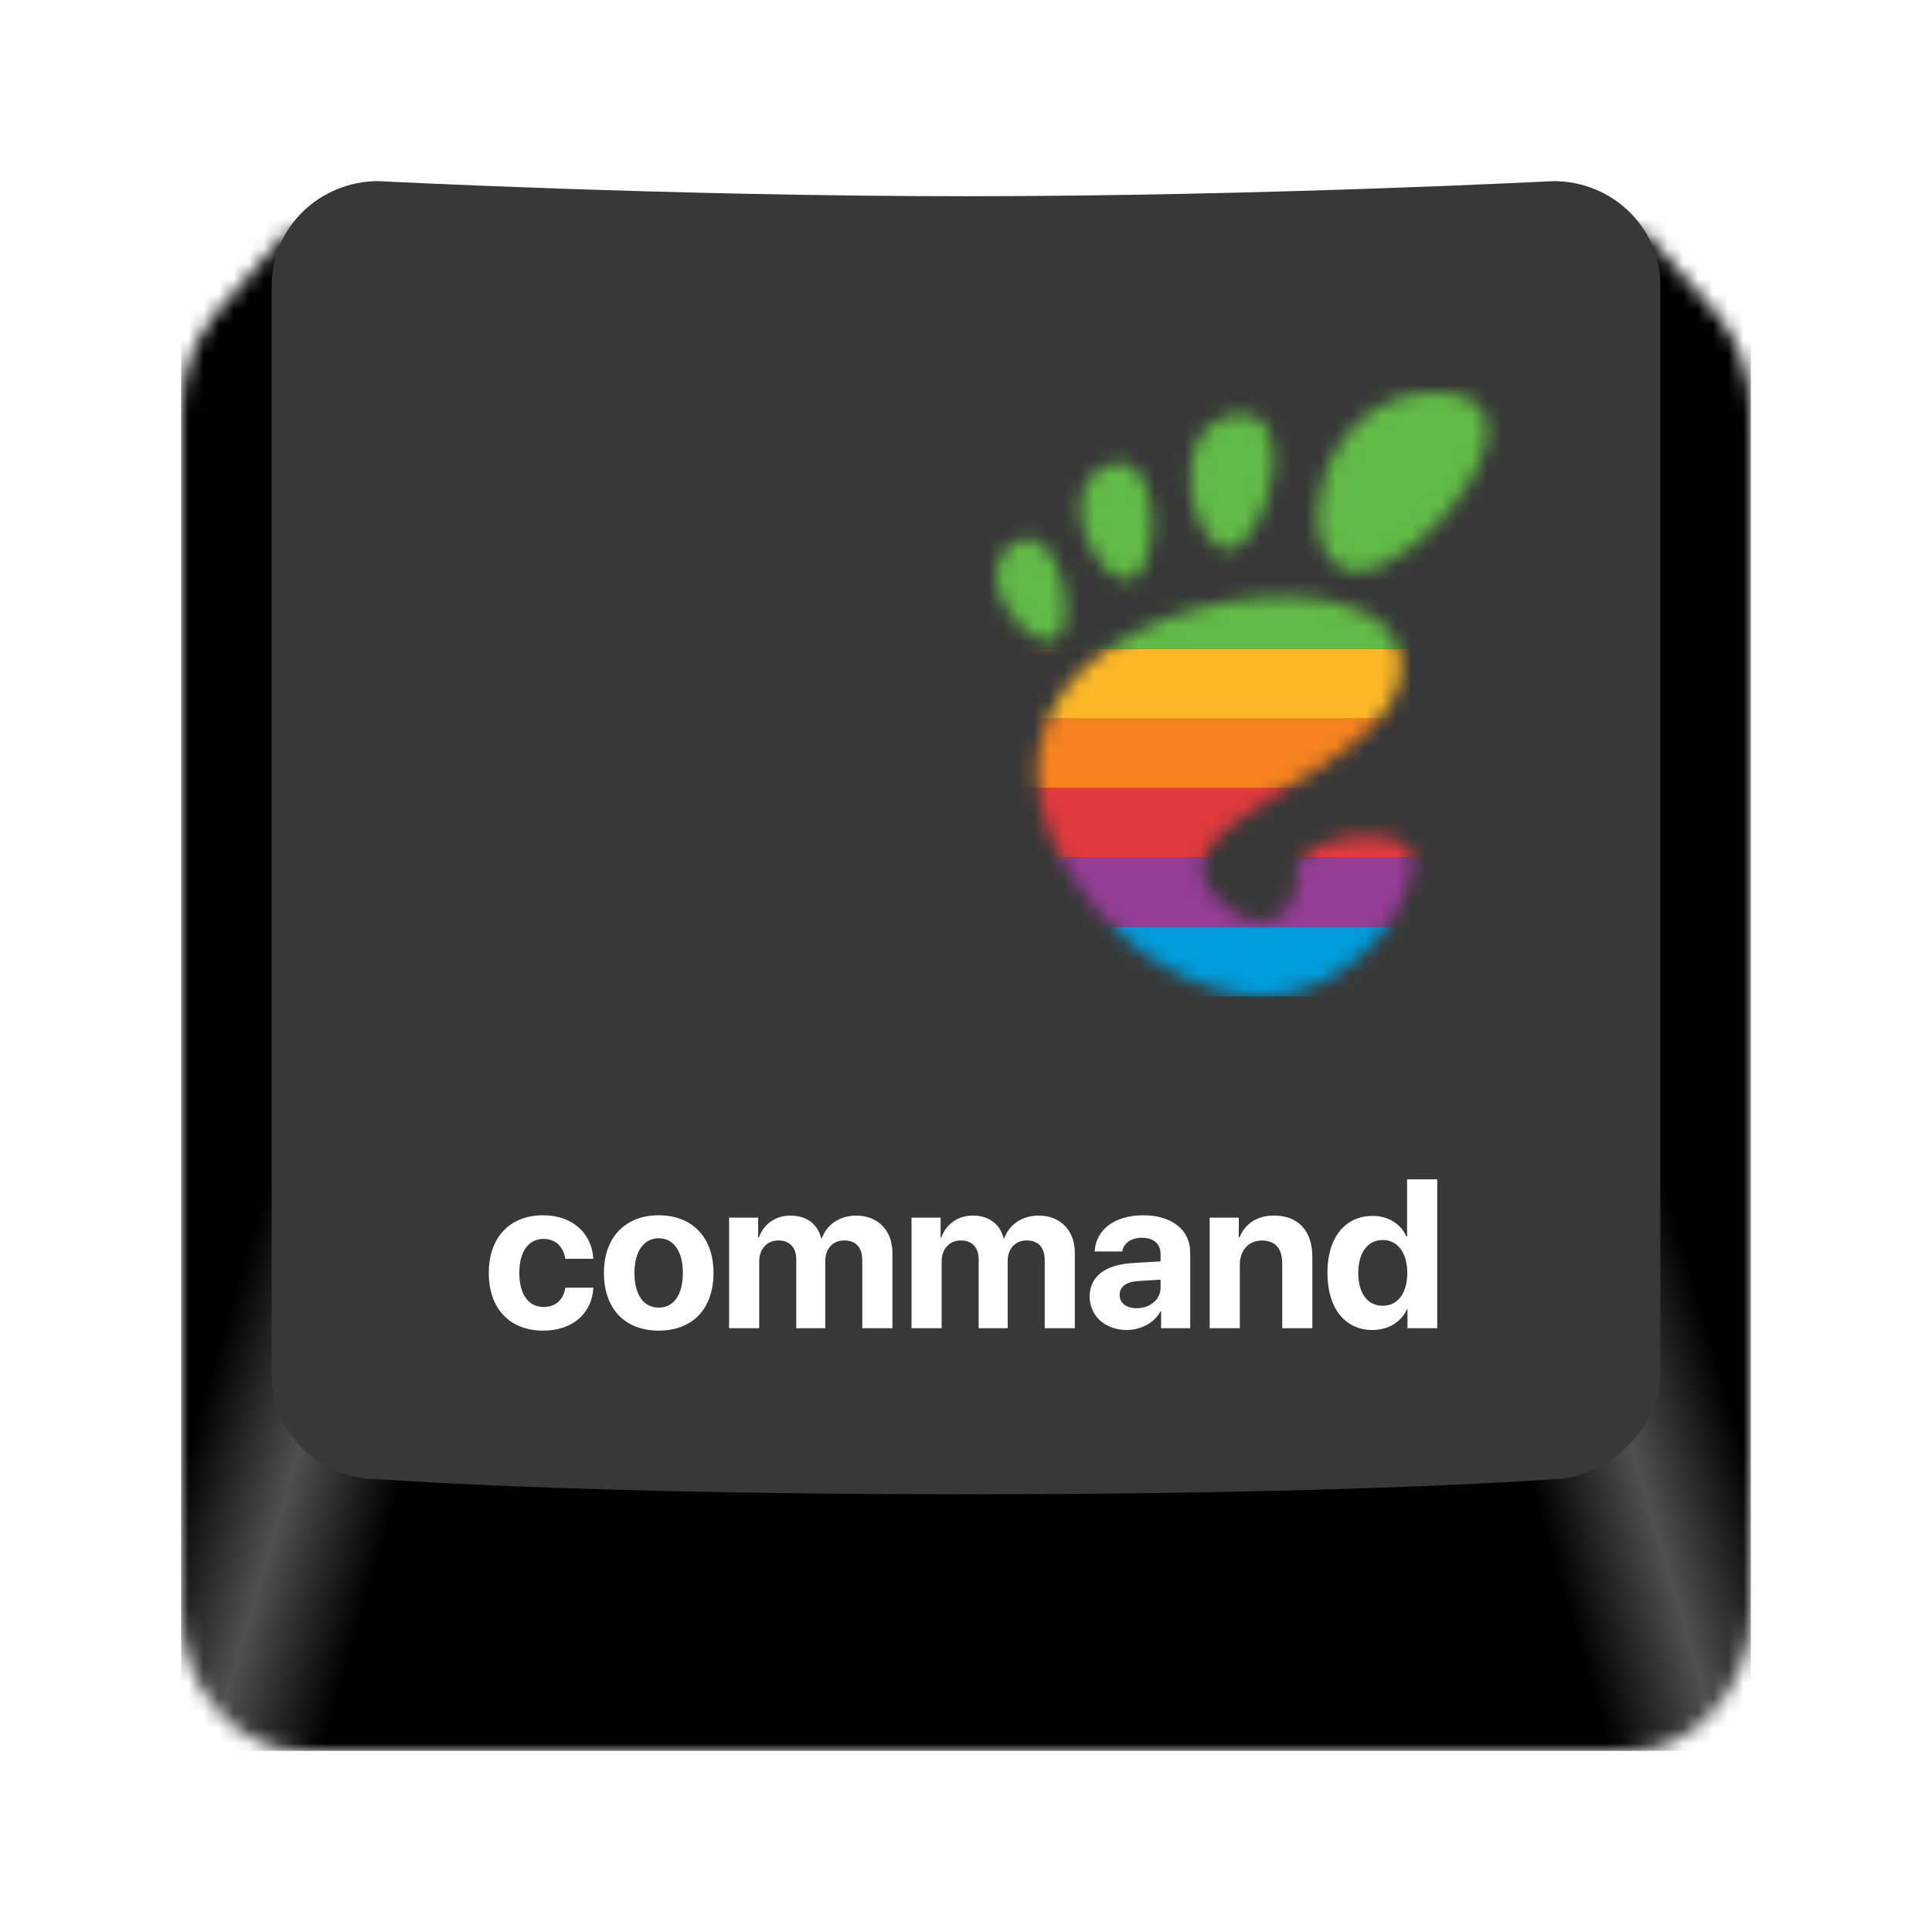 <svg width="128" height="128" viewBox="0 0 128 128" fill="none" xmlns="http://www.w3.org/2000/svg">
<mask id="mask0_1368_44" style="mask-type:alpha" maskUnits="userSpaceOnUse" x="12" y="15" width="104" height="101">
<path d="M109 15.4L113.894 21H113.876C115.195 22.664 116 24.889 116 27.333V106.667C116 111.821 112.418 116 108 116H20C15.582 116 12 111.821 12 106.667V27.333C12 24.889 12.806 22.664 14.124 21H14.108L19 15.4H109Z" fill="black"/>
</mask>
<g mask="url(#mask0_1368_44)">
<rect x="12" y="12" width="52" height="104" fill="url(#paint0_linear_1368_44)"/>
<rect width="52" height="104" transform="matrix(-1 0 0 1 116 12)" fill="url(#paint1_linear_1368_44)"/>
</g>
<path d="M110 18.88C110 15.08 106.832 12 102.923 12C102.923 12 83.575 13 64 13C44.425 13 25.077 12 25.077 12C21.168 12 18 15.08 18 18.88V91.12C18 94.92 21.168 98 25.077 98C25.077 98 38.064 99 64 99C89.936 99 102.923 98 102.923 98C106.085 98 110 94.92 110 91.12V18.88Z" fill="#383838"/>
<g filter="url(#filter0_d_1368_44)">
<path d="M39.308 81.399C39.219 79.738 37.961 78.515 35.978 78.515C33.784 78.515 32.383 79.978 32.383 82.329C32.383 84.722 33.784 86.157 35.992 86.157C37.92 86.157 39.212 85.043 39.315 83.314H37.455C37.332 84.113 36.812 84.592 36.013 84.592C35.022 84.592 34.406 83.772 34.406 82.329C34.406 80.914 35.022 80.08 36.006 80.08C36.826 80.08 37.339 80.627 37.455 81.399H39.308ZM43.642 86.157C45.856 86.157 47.272 84.742 47.272 82.329C47.272 79.95 45.836 78.515 43.642 78.515C41.447 78.515 40.012 79.957 40.012 82.329C40.012 84.735 41.427 86.157 43.642 86.157ZM43.642 84.633C42.657 84.633 42.035 83.806 42.035 82.336C42.035 80.88 42.671 80.039 43.642 80.039C44.612 80.039 45.241 80.88 45.241 82.336C45.241 83.806 44.619 84.633 43.642 84.633ZM48.304 86H50.3V81.577C50.3 80.757 50.812 80.183 51.571 80.183C52.31 80.183 52.754 80.647 52.754 81.434V86H54.675V81.55C54.675 80.736 55.174 80.183 55.933 80.183C56.705 80.183 57.129 80.647 57.129 81.495V86H59.125V80.996C59.125 79.519 58.161 78.535 56.726 78.535C55.652 78.535 54.777 79.116 54.449 80.039H54.408C54.162 79.082 53.424 78.535 52.364 78.535C51.366 78.535 50.58 79.116 50.273 79.998H50.231V78.672H48.304V86ZM60.39 86H62.386V81.577C62.386 80.757 62.898 80.183 63.657 80.183C64.395 80.183 64.84 80.647 64.84 81.434V86H66.761V81.55C66.761 80.736 67.26 80.183 68.019 80.183C68.791 80.183 69.215 80.647 69.215 81.495V86H71.211V80.996C71.211 79.519 70.247 78.535 68.811 78.535C67.738 78.535 66.863 79.116 66.535 80.039H66.494C66.248 79.082 65.51 78.535 64.45 78.535C63.452 78.535 62.666 79.116 62.358 79.998H62.317V78.672H60.39V86ZM75.306 84.674C74.629 84.674 74.178 84.332 74.178 83.785C74.178 83.266 74.602 82.931 75.347 82.876L76.892 82.78V83.314C76.892 84.106 76.174 84.674 75.306 84.674ZM74.649 86.116C75.565 86.116 76.475 85.658 76.885 84.879H76.926V86H78.853V80.962C78.853 79.485 77.63 78.515 75.75 78.515C73.809 78.515 72.599 79.492 72.523 80.914H74.349C74.444 80.374 74.916 80.005 75.661 80.005C76.413 80.005 76.892 80.401 76.892 81.085V81.57L75.046 81.68C73.221 81.789 72.195 82.561 72.195 83.894C72.195 85.214 73.255 86.116 74.649 86.116ZM80.145 86H82.142V81.796C82.142 80.846 82.709 80.189 83.605 80.189C84.5 80.189 84.951 80.736 84.951 81.693V86H86.947V81.276C86.947 79.561 86.031 78.535 84.404 78.535C83.276 78.535 82.504 79.068 82.114 79.978H82.073V78.672H80.145V86ZM90.933 86.116C92.013 86.116 92.86 85.549 93.216 84.742H93.25V86H95.219V76.136H93.223V79.93H93.182C92.826 79.116 92.006 78.556 90.946 78.556C89.107 78.556 87.945 79.998 87.945 82.322C87.945 84.667 89.101 86.116 90.933 86.116ZM91.609 80.155C92.601 80.155 93.236 81.003 93.236 82.336C93.236 83.676 92.601 84.51 91.609 84.51C90.605 84.51 89.989 83.683 89.989 82.336C89.989 80.996 90.605 80.155 91.609 80.155Z" fill="white"/>
</g>
<g filter="url(#filter1_i_1368_44)">
<mask id="mask1_1368_44" style="mask-type:alpha" maskUnits="userSpaceOnUse" x="66" y="24" width="33" height="40">
<path d="M95.112 24C86.791 24 85.23 35.852 89.911 35.852C94.592 35.852 103.434 24 95.112 24Z" fill="black"/>
<path d="M81.295 34.384C83.787 34.536 86.522 24.872 81.838 25.48C77.155 26.087 78.802 34.231 81.295 34.384Z" fill="black"/>
<path d="M69.872 40.389C71.645 39.608 70.1 31.976 67.086 34.057C64.073 36.139 68.099 41.169 69.872 40.389Z" fill="black"/>
<path d="M74.867 36.394C76.977 35.964 77.093 27.307 73.329 28.86C69.566 30.413 72.758 36.825 74.867 36.394Z" fill="black"/>
<path d="M85.886 55.765C86.261 58.624 83.788 60.036 81.367 58.193C73.66 52.325 94.129 49.398 92.779 41.381C91.659 34.726 71.242 36.775 68.917 47.187C67.343 54.23 75.395 64 83.797 64C87.93 64 92.698 60.268 93.59 55.54C94.271 51.935 85.574 53.379 85.886 55.765Z" fill="black"/>
</mask>
<g mask="url(#mask1_1368_44)">
<rect x="64.714" y="41.002" width="36.026" height="4.604" fill="#FEB827"/>
<rect x="64.714" y="23.177" width="36.026" height="17.825" fill="#61BB46"/>
<rect x="64.714" y="45.606" width="36.026" height="4.604" fill="#F6821F"/>
<rect x="64.714" y="50.209" width="36.026" height="4.604" fill="#E13A3E"/>
<rect x="64.714" y="54.813" width="36.026" height="4.604" fill="#963D96"/>
<rect x="64.714" y="59.417" width="36.026" height="4.604" fill="#009DDC"/>
</g>
</g>
<defs>
<filter id="filter0_d_1368_44" x="32.383" y="76.136" width="62.836" height="12.021" filterUnits="userSpaceOnUse" color-interpolation-filters="sRGB">
<feFlood flood-opacity="0" result="BackgroundImageFix"/>
<feColorMatrix in="SourceAlpha" type="matrix" values="0 0 0 0 0 0 0 0 0 0 0 0 0 0 0 0 0 0 127 0" result="hardAlpha"/>
<feOffset dy="2"/>
<feColorMatrix type="matrix" values="0 0 0 0 0 0 0 0 0 0 0 0 0 0 0 0 0 0 0.2 0"/>
<feBlend mode="normal" in2="BackgroundImageFix" result="effect1_dropShadow_1368_44"/>
<feBlend mode="normal" in="SourceGraphic" in2="effect1_dropShadow_1368_44" result="shape"/>
</filter>
<filter id="filter1_i_1368_44" x="66" y="24" width="32.544" height="40" filterUnits="userSpaceOnUse" color-interpolation-filters="sRGB">
<feFlood flood-opacity="0" result="BackgroundImageFix"/>
<feBlend mode="normal" in="SourceGraphic" in2="BackgroundImageFix" result="shape"/>
<feColorMatrix in="SourceAlpha" type="matrix" values="0 0 0 0 0 0 0 0 0 0 0 0 0 0 0 0 0 0 127 0" result="hardAlpha"/>
<feOffset dy="2"/>
<feComposite in2="hardAlpha" operator="arithmetic" k2="-1" k3="1"/>
<feColorMatrix type="matrix" values="0 0 0 0 0 0 0 0 0 0 0 0 0 0 0 0 0 0 0.25 0"/>
<feBlend mode="normal" in2="shape" result="effect1_innerShadow_1368_44"/>
</filter>
<linearGradient id="paint0_linear_1368_44" x1="12" y1="97.5" x2="64.843" y2="113.154" gradientUnits="userSpaceOnUse">
<stop/>
<stop offset="0.129" stop-color="#505050"/>
<stop offset="0.258"/>
</linearGradient>
<linearGradient id="paint1_linear_1368_44" x1="-3.56538e-07" y1="85.5" x2="52.843" y2="101.154" gradientUnits="userSpaceOnUse">
<stop/>
<stop offset="0.129" stop-color="#505050"/>
<stop offset="0.258"/>
</linearGradient>
</defs>
</svg>